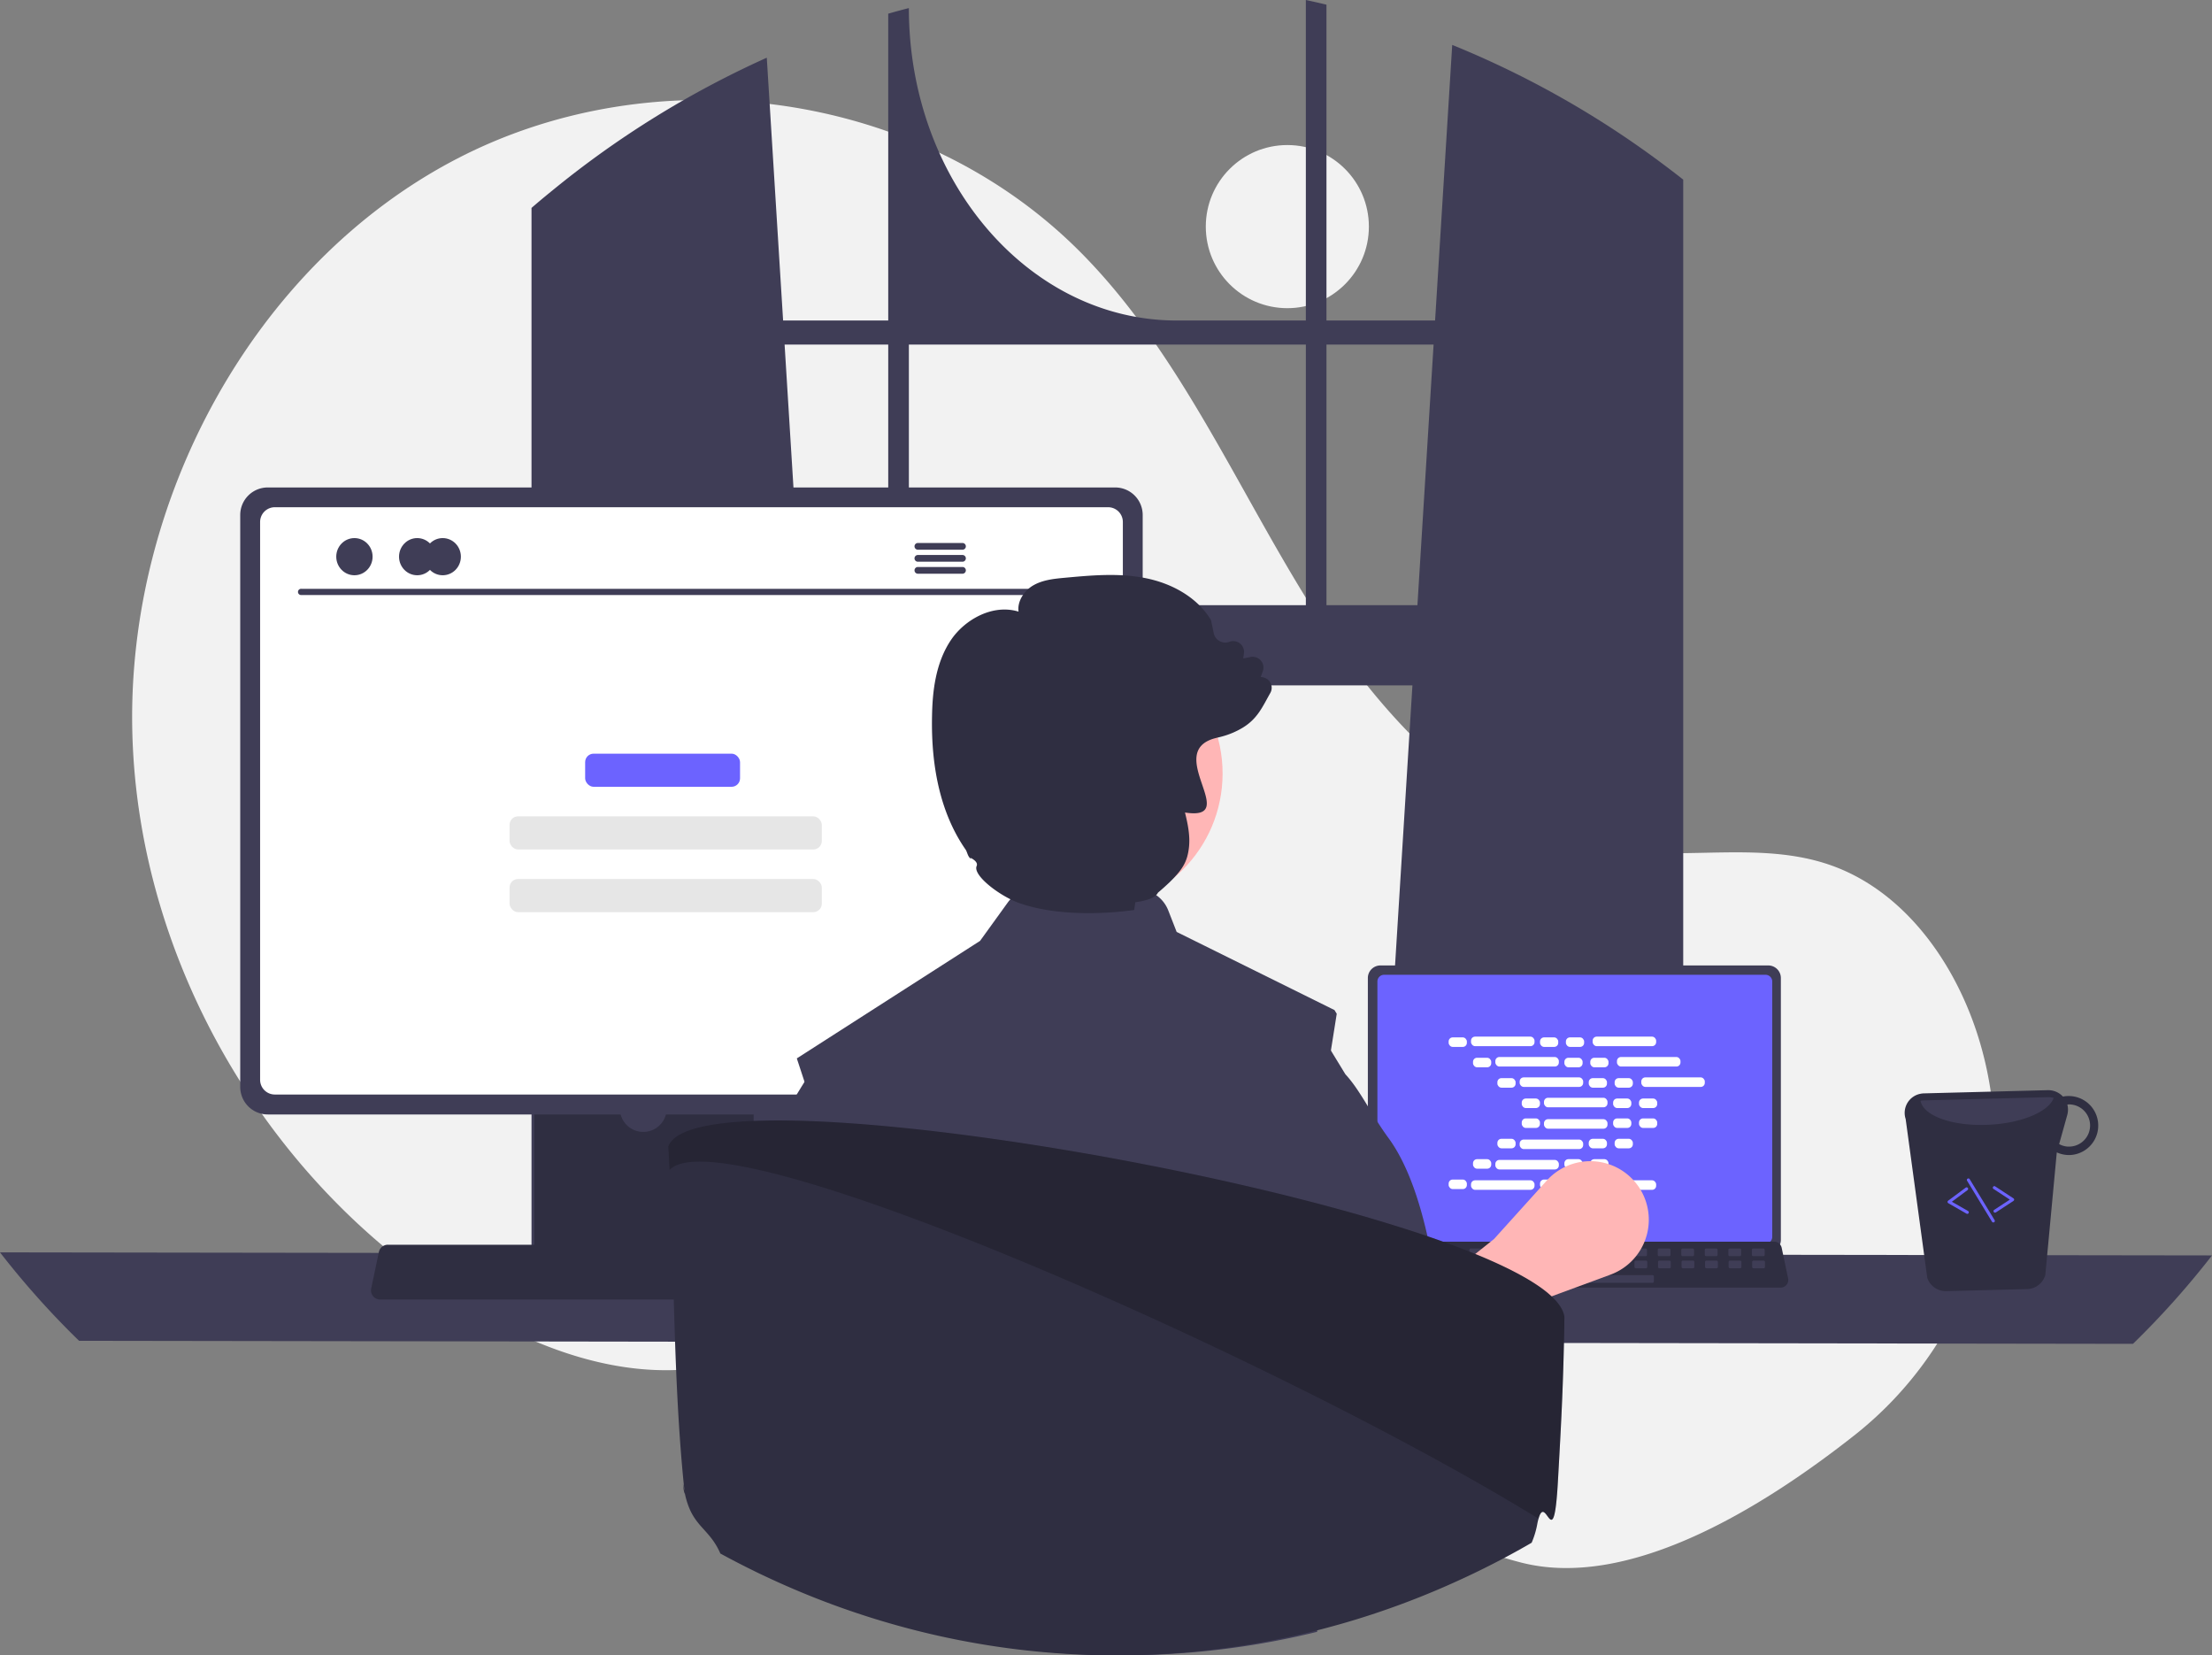 <svg xmlns="http://www.w3.org/2000/svg" width="853.18" height="638.31" viewBox="0 0 853.18 638.31"><rect x="0" y="0" width="853.18" height="638.31" fill="#808080" stroke="none"/><defs><style>.a{fill:#f2f2f2;}.b{fill:#3f3d56;}.c{fill:#6c63ff;}.d{fill:#2f2e41;}.e{fill:#fff;}.f{fill:#ffb6b6;}.g{fill:#e6e6e6;}.h{opacity:0.2;}</style></defs><g transform="translate(0 0)"><circle class="a" cx="31.452" cy="31.452" r="31.452" transform="translate(465.081 55.93)"/><path class="a" d="M914.607,711.145a142.132,142.132,0,0,0,49.977-143.456q-.473-2-1-3.993c-8.406-31.868-29.2-62.155-59.511-72.338-25.449-8.55-53.228-1.975-79.778-5.375-52.119-6.674-92.526-50.4-120.957-96.189s-50.282-97.035-88.061-134.861c-62.273-62.349-163.855-75.772-241.064-35.188S247.825,350.37,249.922,440.106,303.393,615.636,378,661.155c27.407,16.722,59.106,28.568,90.654,24.423,27.373-3.6,52.245-18.849,79.489-23.377,42.834-7.119,85.4,12.964,122.444,36.366s72.834,51.142,114.934,61.991C826.4,771.092,877.043,740.813,914.607,711.145Z" transform="translate(-198.89 -158.048)"/><path class="b" d="M819.539,229.035c-.879-.683-1.768-1.331-2.647-1.991a364.122,364.122,0,0,0-81.146-45.858l-6.608,106.275H687.245V165.673c-2.637-.636-5.295-1.237-7.952-1.8V287.462H629.511c-57.07,0-103.335-53.936-103.335-120.469h0c-2.667.671-5.315,1.39-7.962,2.156V287.462H477.666l-6.295-101.339A370.2,370.2,0,0,0,388.578,237.4c-.445.353-.889.719-1.324,1.072q-3.35,2.739-6.628,5.572v405.44h119.5l-2.112-34.1L486.4,428.145h234l-11.62,187.236-2.112,34.1H824.843V233.135Q822.206,231.05,819.539,229.035ZM518.214,397.224H484.476l-6.234-100.48h39.972Zm161.08,0H622.63v-1.991a7.933,7.933,0,0,0-1.833-5.152,5.828,5.828,0,0,0-4.422-2.128H591.741c-3.449,0-6.246,3.259-6.244,7.28v1.991H526.176V296.744H679.294Zm7.952,0V296.744h41.316l-6.234,100.48Z" transform="translate(-175.619 -163.871)"/><path class="b" d="M206.59,598.162a329.485,329.485,0,0,0,30.492,34.1l792.2,1.178a329.47,329.47,0,0,0,30.492-34.1Z" transform="translate(-206.59 -115.243)"/><path class="b" d="M702.02,506.194V607.15A4.856,4.856,0,0,0,706.872,612h149.6a4.856,4.856,0,0,0,4.852-4.852V506.194a4.858,4.858,0,0,0-4.852-4.847H706.872a4.858,4.858,0,0,0-4.852,4.847Z" transform="translate(-174.433 -129.063)"/><path class="c" d="M705,506.922v98.454a2.6,2.6,0,0,0,2.593,2.593H854.7a2.6,2.6,0,0,0,2.593-2.593V506.922a2.6,2.6,0,0,0-2.593-2.6H707.593a2.6,2.6,0,0,0-2.594,2.6Z" transform="translate(-173.729 -128.443)"/><path class="d" d="M699.464,610.39a2.91,2.91,0,0,0,2.289,1.1H861.945a2.948,2.948,0,0,0,2.881-3.552l-2.487-11.812a2.953,2.953,0,0,0-1.835-2.141,2.854,2.854,0,0,0-1.046-.2H704.23a2.858,2.858,0,0,0-1.046.2,2.953,2.953,0,0,0-1.835,2.141l-2.487,11.812a2.945,2.945,0,0,0,.6,2.457Z" transform="translate(-175.137 -114.974)"/><rect class="b" width="4.934" height="2.96" rx="0.488" transform="translate(680.646 484.389) rotate(180)"/><rect class="b" width="4.934" height="2.96" rx="0.488" transform="translate(671.567 484.389) rotate(180)"/><rect class="b" width="4.934" height="2.96" rx="0.488" transform="translate(662.487 484.389) rotate(180)"/><rect class="b" width="4.934" height="2.96" rx="0.488" transform="translate(653.408 484.389) rotate(180)"/><rect class="b" width="4.934" height="2.96" rx="0.488" transform="translate(644.329 484.389) rotate(180)"/><rect class="b" width="4.934" height="2.96" rx="0.488" transform="translate(635.25 484.389) rotate(180)"/><rect class="b" width="4.934" height="2.96" rx="0.488" transform="translate(626.17 484.389) rotate(180)"/><rect class="b" width="4.934" height="2.96" rx="0.488" transform="translate(617.091 484.389) rotate(180)"/><rect class="b" width="4.934" height="2.96" rx="0.488" transform="translate(608.012 484.389) rotate(180)"/><rect class="b" width="4.934" height="2.96" rx="0.488" transform="translate(598.932 484.389) rotate(180)"/><rect class="b" width="4.934" height="2.96" rx="0.488" transform="translate(589.853 484.389) rotate(180)"/><rect class="b" width="4.934" height="2.96" rx="0.488" transform="translate(580.774 484.389) rotate(180)"/><rect class="b" width="4.934" height="2.96" rx="0.488" transform="translate(571.695 484.389) rotate(180)"/><rect class="b" width="4.934" height="2.96" rx="0.488" transform="translate(562.615 484.389) rotate(180)"/><rect class="b" width="4.934" height="2.96" rx="0.488" transform="translate(553.536 484.389) rotate(180)"/><rect class="b" width="4.934" height="2.96" rx="0.488" transform="translate(544.457 484.389) rotate(180)"/><rect class="b" width="4.934" height="2.96" rx="0.488" transform="translate(680.753 489.06) rotate(180)"/><rect class="b" width="4.934" height="2.96" rx="0.488" transform="translate(671.674 489.06) rotate(180)"/><rect class="b" width="4.934" height="2.96" rx="0.488" transform="translate(662.594 489.06) rotate(180)"/><rect class="b" width="4.934" height="2.96" rx="0.488" transform="translate(653.515 489.06) rotate(180)"/><rect class="b" width="4.934" height="2.96" rx="0.488" transform="translate(644.436 489.06) rotate(180)"/><rect class="b" width="4.934" height="2.96" rx="0.488" transform="translate(635.357 489.06) rotate(180)"/><rect class="b" width="4.934" height="2.96" rx="0.488" transform="translate(626.277 489.06) rotate(180)"/><rect class="b" width="4.934" height="2.96" rx="0.488" transform="translate(617.198 489.06) rotate(180)"/><rect class="b" width="4.934" height="2.96" rx="0.488" transform="translate(608.119 489.06) rotate(180)"/><rect class="b" width="4.934" height="2.96" rx="0.488" transform="translate(599.04 489.06) rotate(180)"/><rect class="b" width="4.934" height="2.96" rx="0.488" transform="translate(589.96 489.06) rotate(180)"/><rect class="b" width="4.934" height="2.96" rx="0.488" transform="translate(580.881 489.06) rotate(180)"/><rect class="b" width="4.934" height="2.96" rx="0.488" transform="translate(571.802 489.06) rotate(180)"/><rect class="b" width="4.934" height="2.96" rx="0.488" transform="translate(562.723 489.06) rotate(180)"/><rect class="b" width="4.934" height="2.96" rx="0.488" transform="translate(553.643 489.06) rotate(180)"/><rect class="b" width="4.934" height="2.96" rx="0.488" transform="translate(544.564 489.06) rotate(180)"/><rect class="b" width="39.471" height="2.96" rx="0.488" transform="translate(637.903 494.665) rotate(180)"/><rect class="e" width="7.028" height="3.678" rx="1.561" transform="translate(558.75 400.021)"/><rect class="e" width="7.028" height="3.678" rx="1.561" transform="translate(593.993 400.021)"/><rect class="e" width="7.028" height="3.678" rx="1.561" transform="translate(603.978 400.021)"/><rect class="e" width="24.497" height="3.678" rx="1.561" transform="translate(567.378 399.731)"/><rect class="e" width="24.497" height="3.678" rx="1.561" transform="translate(614.289 399.731)"/><rect class="e" width="7.028" height="3.678" rx="1.561" transform="translate(568.148 407.879)"/><rect class="e" width="7.028" height="3.678" rx="1.561" transform="translate(603.391 407.879)"/><rect class="e" width="7.028" height="3.678" rx="1.561" transform="translate(613.377 407.879)"/><rect class="e" width="24.497" height="3.678" rx="1.561" transform="translate(576.761 407.588)"/><rect class="e" width="24.497" height="3.678" rx="1.561" transform="translate(623.672 407.588)"/><rect class="e" width="7.028" height="3.678" rx="1.561" transform="translate(577.547 415.736)"/><rect class="e" width="7.028" height="3.678" rx="1.561" transform="translate(612.789 415.736)"/><rect class="e" width="7.028" height="3.678" rx="1.561" transform="translate(622.775 415.736)"/><rect class="e" width="24.497" height="3.678" rx="1.561" transform="translate(586.143 415.446)"/><rect class="e" width="24.497" height="3.678" rx="1.561" transform="translate(633.054 415.446)"/><rect class="e" width="7.028" height="3.678" rx="1.561" transform="translate(586.944 423.594)"/><rect class="e" width="7.028" height="3.678" rx="1.561" transform="translate(622.187 423.594)"/><rect class="e" width="7.028" height="3.678" rx="1.561" transform="translate(632.172 423.594)"/><rect class="e" width="24.497" height="3.678" rx="1.561" transform="translate(595.525 423.304)"/><rect class="e" width="7.028" height="3.678" rx="1.561" transform="translate(593.993 454.839)"/><rect class="e" width="7.028" height="3.678" rx="1.561" transform="translate(603.978 454.839)"/><rect class="e" width="24.497" height="3.678" rx="1.561" transform="translate(614.289 455.129)"/><rect class="e" width="7.028" height="3.678" rx="1.561" transform="translate(558.75 454.839)"/><rect class="e" width="24.497" height="3.678" rx="1.561" transform="translate(567.378 455.129)"/><rect class="e" width="7.028" height="3.678" rx="1.561" transform="translate(568.148 446.981)"/><rect class="e" width="7.028" height="3.678" rx="1.561" transform="translate(603.391 446.981)"/><rect class="e" width="7.028" height="3.678" rx="1.561" transform="translate(613.377 446.981)"/><rect class="e" width="24.497" height="3.678" rx="1.561" transform="translate(576.761 447.271)"/><rect class="e" width="7.028" height="3.678" rx="1.561" transform="translate(577.547 439.123)"/><rect class="e" width="7.028" height="3.678" rx="1.561" transform="translate(612.789 439.123)"/><rect class="e" width="7.028" height="3.678" rx="1.561" transform="translate(622.775 439.123)"/><rect class="e" width="24.497" height="3.678" rx="1.561" transform="translate(586.143 439.413)"/><rect class="e" width="7.028" height="3.678" rx="1.561" transform="translate(586.944 431.266)"/><rect class="e" width="7.028" height="3.678" rx="1.561" transform="translate(622.187 431.266)"/><rect class="e" width="7.028" height="3.678" rx="1.561" transform="translate(632.172 431.266)"/><rect class="e" width="24.497" height="3.678" rx="1.561" transform="translate(595.525 431.556)"/><path class="f" d="M713.883,668.587l-15.725-24.857,49.359-39.347,20.373-22.571a22.571,22.571,0,0,1,38.187,8.043h0a22.571,22.571,0,0,1-13.629,28.26l-32.216,11.868Z" transform="translate(-171.269 -126.606)"/><path class="d" d="M398.28,501.968V622.779h84.636V501.968a4.061,4.061,0,0,0-2.862-3.887,3.74,3.74,0,0,0-1.213-.188H402.368A4.08,4.08,0,0,0,398.28,501.968Zm33.03,41.511a9.035,9.035,0,1,1,18.07,0V557.5a9.035,9.035,0,1,1-18.07,0Z" transform="translate(-192.226 -130.067)"/><path class="b" d="M398.06,600.632v11.65a2.293,2.293,0,0,0,2.273,2.285h80.607a2.285,2.285,0,0,0,2.273-2.285v-11.65Z" transform="translate(-192.255 -114.035)"/><path class="b" d="M285.25,348.432V569.016a10.61,10.61,0,0,0,10.6,10.6H622.734a10.61,10.61,0,0,0,10.6-10.6V348.432a10.615,10.615,0,0,0-10.6-10.59H295.852a10.615,10.615,0,0,0-10.6,10.59Z" transform="translate(-192.592 -149.875)"/><path class="e" d="M291.76,350.02V565.138a5.676,5.676,0,0,0,5.666,5.666H618.855a5.676,5.676,0,0,0,5.666-5.666V350.02a5.678,5.678,0,0,0-5.665-5.678H297.426A5.678,5.678,0,0,0,291.76,350.02Z" transform="translate(-191.434 -148.75)"/><path class="d" d="M342.52,614.787a3.473,3.473,0,0,0,2.733,1.307H536.482a3.519,3.519,0,0,0,3.44-4.241l-2.968-14.1a3.525,3.525,0,0,0-2.191-2.556,3.411,3.411,0,0,0-1.249-.236h-185.3a3.409,3.409,0,0,0-1.249.236,3.525,3.525,0,0,0-2.191,2.556l-2.968,14.1A3.516,3.516,0,0,0,342.52,614.787Z" transform="translate(-198.635 -114.985)"/><path class="b" d="M606.2,369.86H305.442a1.2,1.2,0,1,1,0-2.392H606.2a1.2,1.2,0,1,1,0,2.392Z" transform="translate(-189.212 -140.417)"/><ellipse class="b" cx="7.009" cy="7.166" rx="7.009" ry="7.166" transform="translate(129.694 207.491)"/><ellipse class="b" cx="7.009" cy="7.166" rx="7.009" ry="7.166" transform="translate(153.908 207.491)"/><ellipse class="b" cx="7.009" cy="7.166" rx="7.009" ry="7.166" transform="translate(163.748 207.491)"/><path class="b" d="M551,351.622H533.8a1.3,1.3,0,0,0,0,2.6H551a1.3,1.3,0,1,0,0-2.6Z" transform="translate(-179.766 -142.246)"/><path class="b" d="M551,355.772H533.8a1.3,1.3,0,1,0,0,2.6H551a1.3,1.3,0,1,0,0-2.6Z" transform="translate(-179.769 -141.768)"/><path class="b" d="M551,359.922H533.8a1.3,1.3,0,0,0,0,2.6H551a1.3,1.3,0,1,0,0-2.6Z" transform="translate(-179.766 -141.29)"/><path class="d" d="M901.5,615.91a7.558,7.558,0,0,0,7.283,5.1l31.206-.8a7.455,7.455,0,0,0,7.045-5.486l4.416-47.221a11.536,11.536,0,0,0,4.992,1.026,11.381,11.381,0,0,0-.571-22.754,9.638,9.638,0,0,0-2.045.213,7.713,7.713,0,0,0-5.741-2.477l-48,1.24a6.9,6.9,0,0,0-1.184.147,7.5,7.5,0,0,0-5.74,9.735ZM952.36,564.3l3.142-11.253a7.665,7.665,0,0,0,.024-3.975c.153,0,.287-.073.44-.073a8.14,8.14,0,1,1,.381,16.276,7.662,7.662,0,0,1-3.987-.974Z" transform="translate(-158.138 -123.136)"/><path class="b" d="M897.978,544.9c1.023,5.847,12.521,9.958,26.346,9.244,12.713-.586,23.109-5.05,25.013-10.341a7.1,7.1,0,0,0-2.173-.29l-48,1.24A6.891,6.891,0,0,0,897.978,544.9Z" transform="translate(-157.213 -120.435)"/><path class="c" d="M922.645,584.486a.586.586,0,0,0,.178-.078l6.777-4.436a.588.588,0,0,0,0-.985l-7.044-4.614a.589.589,0,0,0-.646.985l6.291,4.121-6.024,3.944a.589.589,0,0,0,.467,1.064Z" transform="translate(-153.001 -116.896)"/><path class="c" d="M914.58,584.905a.589.589,0,0,0,.149-1.082l-6.247-3.581,6.038-4.485a.588.588,0,1,0-.7-.945l-6.76,5.021a.588.588,0,0,0,.058.983l7.027,4.028A.588.588,0,0,0,914.58,584.905Z" transform="translate(-155.639 -116.848)"/><path class="c" d="M923.484,588.805a.564.564,0,0,0,.161-.068.589.589,0,0,0,.2-.809l-9.607-15.794a.589.589,0,0,0-1.006.613l9.607,15.794A.589.589,0,0,0,923.484,588.805Z" transform="translate(-154.514 -117.44)"/><rect class="c" width="59.745" height="12.776" rx="3.264" transform="translate(225.694 290.618)"/><rect class="g" width="120.429" height="12.776" rx="3.264" transform="translate(196.546 314.787)"/><rect class="g" width="120.429" height="12.776" rx="3.264" transform="translate(196.546 338.956)"/><path class="b" d="M497.3,550.6l.255.806.013.027,7.686,23.368,8.842,26.929,16.636,50.607.161,7.861v.027l1.236,63.238-3.427,8.573,3.857,14.056s-1.774-21.247-11.288-9.045c-5.388,6.934-11.691,14.029-16.864,20.681q11.308,4.576,22.979,8.278c1.68.538,3.373,1.048,5.066,1.559l1.088.322a314.349,314.349,0,0,0,79.336,12.753c1.4.04,2.768.067,4.1.094.47.013.927.027,1.384.027,1.505.013,3,.027,4.5.027q4.555,0,9.07-.134a314.337,314.337,0,0,0,66.073-8.936c-.148-8.936-.551-19.377-1.129-30.53-.269-5.469-6.3-11.4-6.665-17.12-.255-4.3,5.16-8.345,4.878-12.712-1.828-26.889-4.112-16.567-5.805-35.608q-.262-2.8-.484-5.362c-1.088-12.228-1.841-19.874-1.841-19.874l7.229-45.567L705.545,533.4l-.873-1.438-.981-.484L643.8,501.838l-3.252-8.331a12.933,12.933,0,0,0-11.946-8.184l-39.453-.161a12.876,12.876,0,0,0-10.495,5.335L567.97,505.291Z" transform="translate(-189.958 -142.48)"/><path class="b" d="M546.062,634.153l-8.937,19.122-6.1,13.061L520.53,721.283l-5.254,5.577-4.5-19.742-47.116,10.461c-1.545-8.587-.414.291-1.368-9.129.269-.269.551-.537.833-.806.753-.7,1.384-1.357,1.371-1.989-.538-32.492,1.075-87.789,14.54-121.289a70.742,70.742,0,0,1,8.278-15.44c.269-.363.524-.726.779-1.088,6.208-8.694,10.132-17.254,15.7-23.341v-.013a.627.627,0,0,0,.094-.094.185.185,0,0,0,.054-.04l38.217-20.264,1.639,46.064,1.169,33.111Z" transform="translate(-187.403 -135.553)"/><path class="b" d="M650.391,639.513,661.553,663.4l3.9,8.317,10.492,54.942,5.237,5.563,4.512-19.737,2.12-.435,38.235-7.919,11.144,35.393a21.184,21.184,0,0,0-3.842-26.511c-.761-.689-1.4-1.359-1.377-1.993.634-38.217-1.7-108-22.814-136.721-6.7-9.115-10.727-18.193-16.58-24.535-.018-.018-.018-.036-.036-.036L678.3,526.4l-.87-1.432-.979-.489Z" transform="translate(-173.619 -135.482)"/><circle class="f" cx="52.488" cy="52.488" r="52.488" transform="translate(366.582 245.773)"/><path class="d" d="M672.847,406.105a4.429,4.429,0,0,0-3.169-1.4l.789-2.191a4.156,4.156,0,0,0-4.665-5.536l-2.874.554.271-1.92a4.163,4.163,0,0,0-5.572-4.5,4.436,4.436,0,0,1-3.817-.271,4.531,4.531,0,0,1-2.262-3.075l-1-4.83-.106-.259c-4.877-8.128-14.253-14.041-25.727-16.209-10.213-1.944-20.685-.954-30.78-.024-4.005.377-8.528.8-12.3,3.11-3.2,1.979-5.913,5.937-5.36,9.93-9.954-3.051-20.626,3.039-25.915,10.719-6.267,9.141-7.292,20.591-7.456,29.543-.448,21.18,3.923,38.507,12.958,51.512.66.942.825,2.91,2.132,3.569l-.271-.436c1.461.73,2.945,1.908,2.391,3.169-1.59,3.628,8.976,11.65,16.421,14.3,13.582,4.841,31.64,4.429,44.338,2.686l.448-3c4.582-.624,7.81-1.814,8.717-3.675,1.6-1.366,2.969-2.591,4.158-3.722l.012-.012c.024-.023.071-.059.094-.082,5.737-5.5,7.068-8.634,7.669-13.405.577-4.676-.448-9.424-1.5-13.7,22.075,3.416-8.693-23.512,11.874-28.719a6.4,6.4,0,0,1,.719-.177c.6-.141,1.2-.283,1.779-.448a31.155,31.155,0,0,0,7.916-3.381c5.748-3.5,7.645-8.14,10.613-13.37a4.036,4.036,0,0,0-.53-4.747Z" transform="translate(-183.412 -143.638)"/><path class="d" d="M802.8,636.746c-.012,2.061-.035,4.947-.13,8.517q-.018.742-.035,1.52c-.153,6.561-.306,12.062-.554,18.176-.012.424-.024.836-.047,1.26-.33,8.528-.848,18.458-1.743,34.184-1.661,29.048-4.559,3.993-7.468,14.183-.141.507-.294,1.107-.436,1.814a32.886,32.886,0,0,1-2.215,7.456c-1.543.919-3.133,1.8-4.7,2.686-4.464,2.485-9,4.877-13.57,7.15-2.568,1.272-5.148,2.521-7.739,3.722-.412.188-.813.377-1.213.554a319.111,319.111,0,0,1-40.934,15.62c-2.733.825-5.454,1.626-8.21,2.368-2.874.8-5.748,1.555-8.658,2.262a314.38,314.38,0,0,1-66.072,8.941c-3,.094-6.031.13-9.07.13-1.508,0-2.992-.012-4.5-.024-.459,0-.919-.012-1.378-.024-1.331-.035-2.709-.059-4.1-.094a314.119,314.119,0,0,1-79.335-12.757l-1.1-.318c-1.7-.518-3.381-1.025-5.065-1.567q-11.662-3.693-22.982-8.269-8.64-3.481-17.08-7.468a.4.4,0,0,1-.141-.071c-1.178-.542-2.368-1.107-3.546-1.685-.153-.082-.318-.165-.483-.247q-6.591-3.216-13.04-6.738c-3.616-8.3-8.705-9.895-11.862-17.2a30.478,30.478,0,0,1-1.979-6.761c0-.024-.012-.047-.012-.082.33,4.382-1.4-7.774-.012-.047-.012-.141-.024-.294-.035-.471-.035-.424-.082-.942-.153-1.59-4.04-39.45-3.781-84.565-5.536-121.742q-.177-3.6-.365-6.9c-.035-.73-.082-1.449-.13-2.156.082-.212.177-.436.283-.648a1.174,1.174,0,0,1,.082-.177,1.927,1.927,0,0,1,.118-.212c.024-.035.059-.082.082-.118a1.06,1.06,0,0,1,.059-.118c.106-.165.224-.342.353-.506.059-.071.106-.13.165-.188a.949.949,0,0,1,.141-.165.75.75,0,0,1,.13-.153c.047-.047.094-.106.153-.165a.357.357,0,0,1,.094-.094,2.388,2.388,0,0,1,.306-.294,11.333,11.333,0,0,1,1.343-1.06c.165-.106.342-.212.507-.33a22.535,22.535,0,0,1,3.734-1.791c.448-.165.9-.318,1.378-.483.177-.047.342-.106.518-.165.259-.082.518-.165.789-.224,1.343-.4,2.792-.742,4.358-1.06.188-.035.389-.071.589-.118.283-.059.577-.106.872-.153.4-.071.813-.141,1.225-.212,3.5-.554,7.468-.966,11.85-1.237l1.237-.071,1.461-.071c.412-.024.836-.035,1.26-.047s.836-.035,1.272-.047c1.19-.035,2.415-.071,3.663-.094,3.557-.071,7.3-.047,11.238.035,1.826.047,3.687.094,5.6.177.13,0,.247.012.365.012,1.661.059,3.334.13,5.053.224,1.2.059,2.415.118,3.628.188,1.143.071,2.3.141,3.463.224.907.047,1.814.118,2.733.177.777.059,1.555.118,2.332.165l1.06.071c.577.047,1.154.082,1.743.141,1.3.106,2.592.212,3.911.318s2.639.236,3.97.353,2.674.247,4.017.377l.4.035c1.225.13,2.45.247,3.687.377.283.024.577.047.86.082,1.179.118,2.382.257,3.572.384l1.095.118c.932.1,1.851.19,2.79.3,1.237.141,2.5.271,3.722.436.954.106,1.908.212,2.862.33,1.5.177,3.016.365,4.535.565.577.071,1.154.141,1.732.224,4.335.542,8.717,1.143,13.17,1.767,6.75.954,13.605,1.991,20.508,3.11s13.869,2.3,20.862,3.546c1.767.318,3.534.636,5.313.966l2.4.459c1.366.247,2.733.507,4.1.766s2.733.518,4.1.789l4.888.954c10.708,2.12,21.356,4.382,31.746,6.75,1.708.389,3.416.789,5.112,1.178q5.089,1.184,10.083,2.4c.919.212,1.826.436,2.733.66,2.262.565,4.523,1.131,6.75,1.708l.389.106c1.637.4,3.239.813,4.841,1.237q5.672,1.484,11.155,3,3.64,1.007,7.2,2.038c3.546,1.025,7.021,2.061,10.4,3.11.836.259,1.673.518,2.5.766,2.474.766,4.912,1.543,7.28,2.321,1.885.613,3.722,1.237,5.536,1.861s3.593,1.249,5.336,1.873c1.119.4,2.226.825,3.334,1.225,1.59.589,3.157,1.178,4.688,1.767.471.177.931.365,1.39.542.294.13.577.236.86.353.554.224,1.119.436,1.661.66s1.1.436,1.637.671c.53.212,1.072.436,1.59.66s1.048.436,1.567.671c.436.177.86.365,1.272.554.836.365,1.673.73,2.485,1.107.4.188.8.365,1.2.554l.919.424c.13.071.259.13.389.188.294.141.6.294.9.436.683.318,1.355.66,2.014.978.883.448,1.743.9,2.568,1.331s1.649.9,2.427,1.331c.13.071.247.141.377.212.177.094.353.2.53.294.6.342,1.178.7,1.755,1.037,1.131.7,2.2,1.378,3.2,2.061.224.153.436.306.66.448.742.53,1.449,1.048,2.109,1.578,0,.012,0,.012.012.012.224.165.436.342.648.507.177.165.365.306.542.471.613.53,1.178,1.037,1.7,1.555a6.678,6.678,0,0,1,.495.506,1.425,1.425,0,0,1,.189.188c.236.236.448.471.648.707a.652.652,0,0,1,.082.106c.283.33.542.66.789.989.118.165.247.33.353.495.141.2.283.412.4.613.106.165.2.342.294.507a8.551,8.551,0,0,1,.636,1.331,6.162,6.162,0,0,1,.318.966,6.9,6.9,0,0,1,.2.954Z" transform="translate(-199.406 -128.978)"/><path class="h" d="M802.8,636.745c-.012,2.061-.035,4.947-.13,8.517-.012.495-.035,1-.047,1.52-.118,5.006-.294,11.191-.542,18.176-.012.424-.024.836-.047,1.26-.33,8.528-.848,18.458-1.743,34.184-1.661,29.048-4.559,3.993-7.468,14.183-8.081-4.971-16.939-10.178-26.41-15.525q-2.562-1.449-5.171-2.909c-18.942-10.566-40.1-21.639-62.184-32.606-.872-.436-1.755-.872-2.627-1.3-50.593-25.008-105.816-49.333-150.554-65.565-8.634-3.133-16.88-5.96-24.631-8.446-16.327-5.218-30.438-8.87-41.3-10.448-11.308-1.649-19.118-1.06-22.275,2.344q-.177-3.6-.365-6.9-.071-1.1-.141-2.156c.073-.194.167-.379.259-.566.013-.027.022-.055.036-.082a1.177,1.177,0,0,1,.082-.177,1.921,1.921,0,0,1,.118-.212,1.253,1.253,0,0,1,.141-.236c.106-.165.224-.342.353-.507a4.1,4.1,0,0,1,.306-.353.75.75,0,0,1,.13-.153c.047-.047.094-.106.153-.165a.354.354,0,0,1,.094-.094,2.392,2.392,0,0,1,.306-.295,11.351,11.351,0,0,1,1.343-1.06c.165-.106.342-.212.507-.33a22.533,22.533,0,0,1,3.734-1.791c.448-.165.9-.318,1.378-.483.177-.047.342-.106.518-.165.259-.082.518-.165.789-.224,1.343-.4,2.792-.742,4.358-1.06.471-.094.966-.188,1.461-.271.4-.071.813-.141,1.225-.212,3.5-.554,7.468-.966,11.85-1.237l1.237-.071,1.461-.071c.412-.024.836-.035,1.26-.047s.836-.035,1.272-.047c1.19-.035,2.415-.071,3.663-.094,3.557-.059,7.3-.035,11.238.047,1.826.035,3.687.094,5.6.177.118,0,.247.012.365.012,1.661.047,3.345.13,5.053.212,1.2.059,2.415.118,3.628.188,1.143.071,2.3.141,3.463.224.907.047,1.814.118,2.733.177.777.059,1.555.118,2.332.165l2.8.212c1.3.106,2.591.212,3.911.318s2.639.236,3.97.353,2.674.247,4.017.377l.4.035c1.225.13,2.45.247,3.687.377q10.284,1.043,21.168,2.438,6.5.83,13.17,1.779c6.75.954,13.605,1.991,20.508,3.1s13.869,2.3,20.862,3.546c1.767.318,3.534.636,5.313.966q3.251.6,6.5,1.225c1.366.259,2.733.518,4.1.789l4.889.954c10.708,2.12,21.356,4.382,31.746,6.75,1.708.389,3.416.789,5.112,1.178q5.089,1.184,10.083,2.4c.919.224,1.826.448,2.733.671q3.41.848,6.75,1.7v.012c.13.024.259.059.389.094,1.626.412,3.239.825,4.841,1.249q5.672,1.484,11.155,2.992c2.427.683,4.83,1.355,7.2,2.038,3.546,1.037,7.021,2.073,10.4,3.11.836.259,1.673.518,2.5.766q3.711,1.166,7.28,2.32c1.885.613,3.722,1.237,5.536,1.861s3.593,1.249,5.336,1.873c1.131.4,2.238.813,3.334,1.213,1.6.589,3.157,1.178,4.688,1.779.471.177.931.365,1.39.542.86.33,1.7.671,2.521,1.013.554.212,1.1.436,1.637.671.53.212,1.072.436,1.59.66s1.048.436,1.567.671c.436.177.86.365,1.272.554.836.365,1.673.73,2.485,1.107.4.188.8.365,1.2.554l.919.424c.13.071.259.13.389.188,1,.471,1.967.942,2.91,1.414.883.448,1.743.9,2.568,1.331.978.518,1.908,1.025,2.8,1.543.177.094.353.2.53.294.6.342,1.178.7,1.755,1.037,1.131.7,2.2,1.378,3.2,2.061s1.908,1.355,2.768,2.026c0,.012,0,.012.012.012.412.33.813.66,1.19.978.613.53,1.178,1.036,1.7,1.555a6.678,6.678,0,0,1,.495.506,1.416,1.416,0,0,1,.188.188c.247.271.495.542.73.813.283.33.542.66.789.99.118.165.247.33.353.495.141.2.283.412.4.613.106.165.2.342.294.507a8.56,8.56,0,0,1,.636,1.331,7.124,7.124,0,0,1,.318.966,6.883,6.883,0,0,1,.2.954Z" transform="translate(-199.407 -128.977)"/></g></svg>